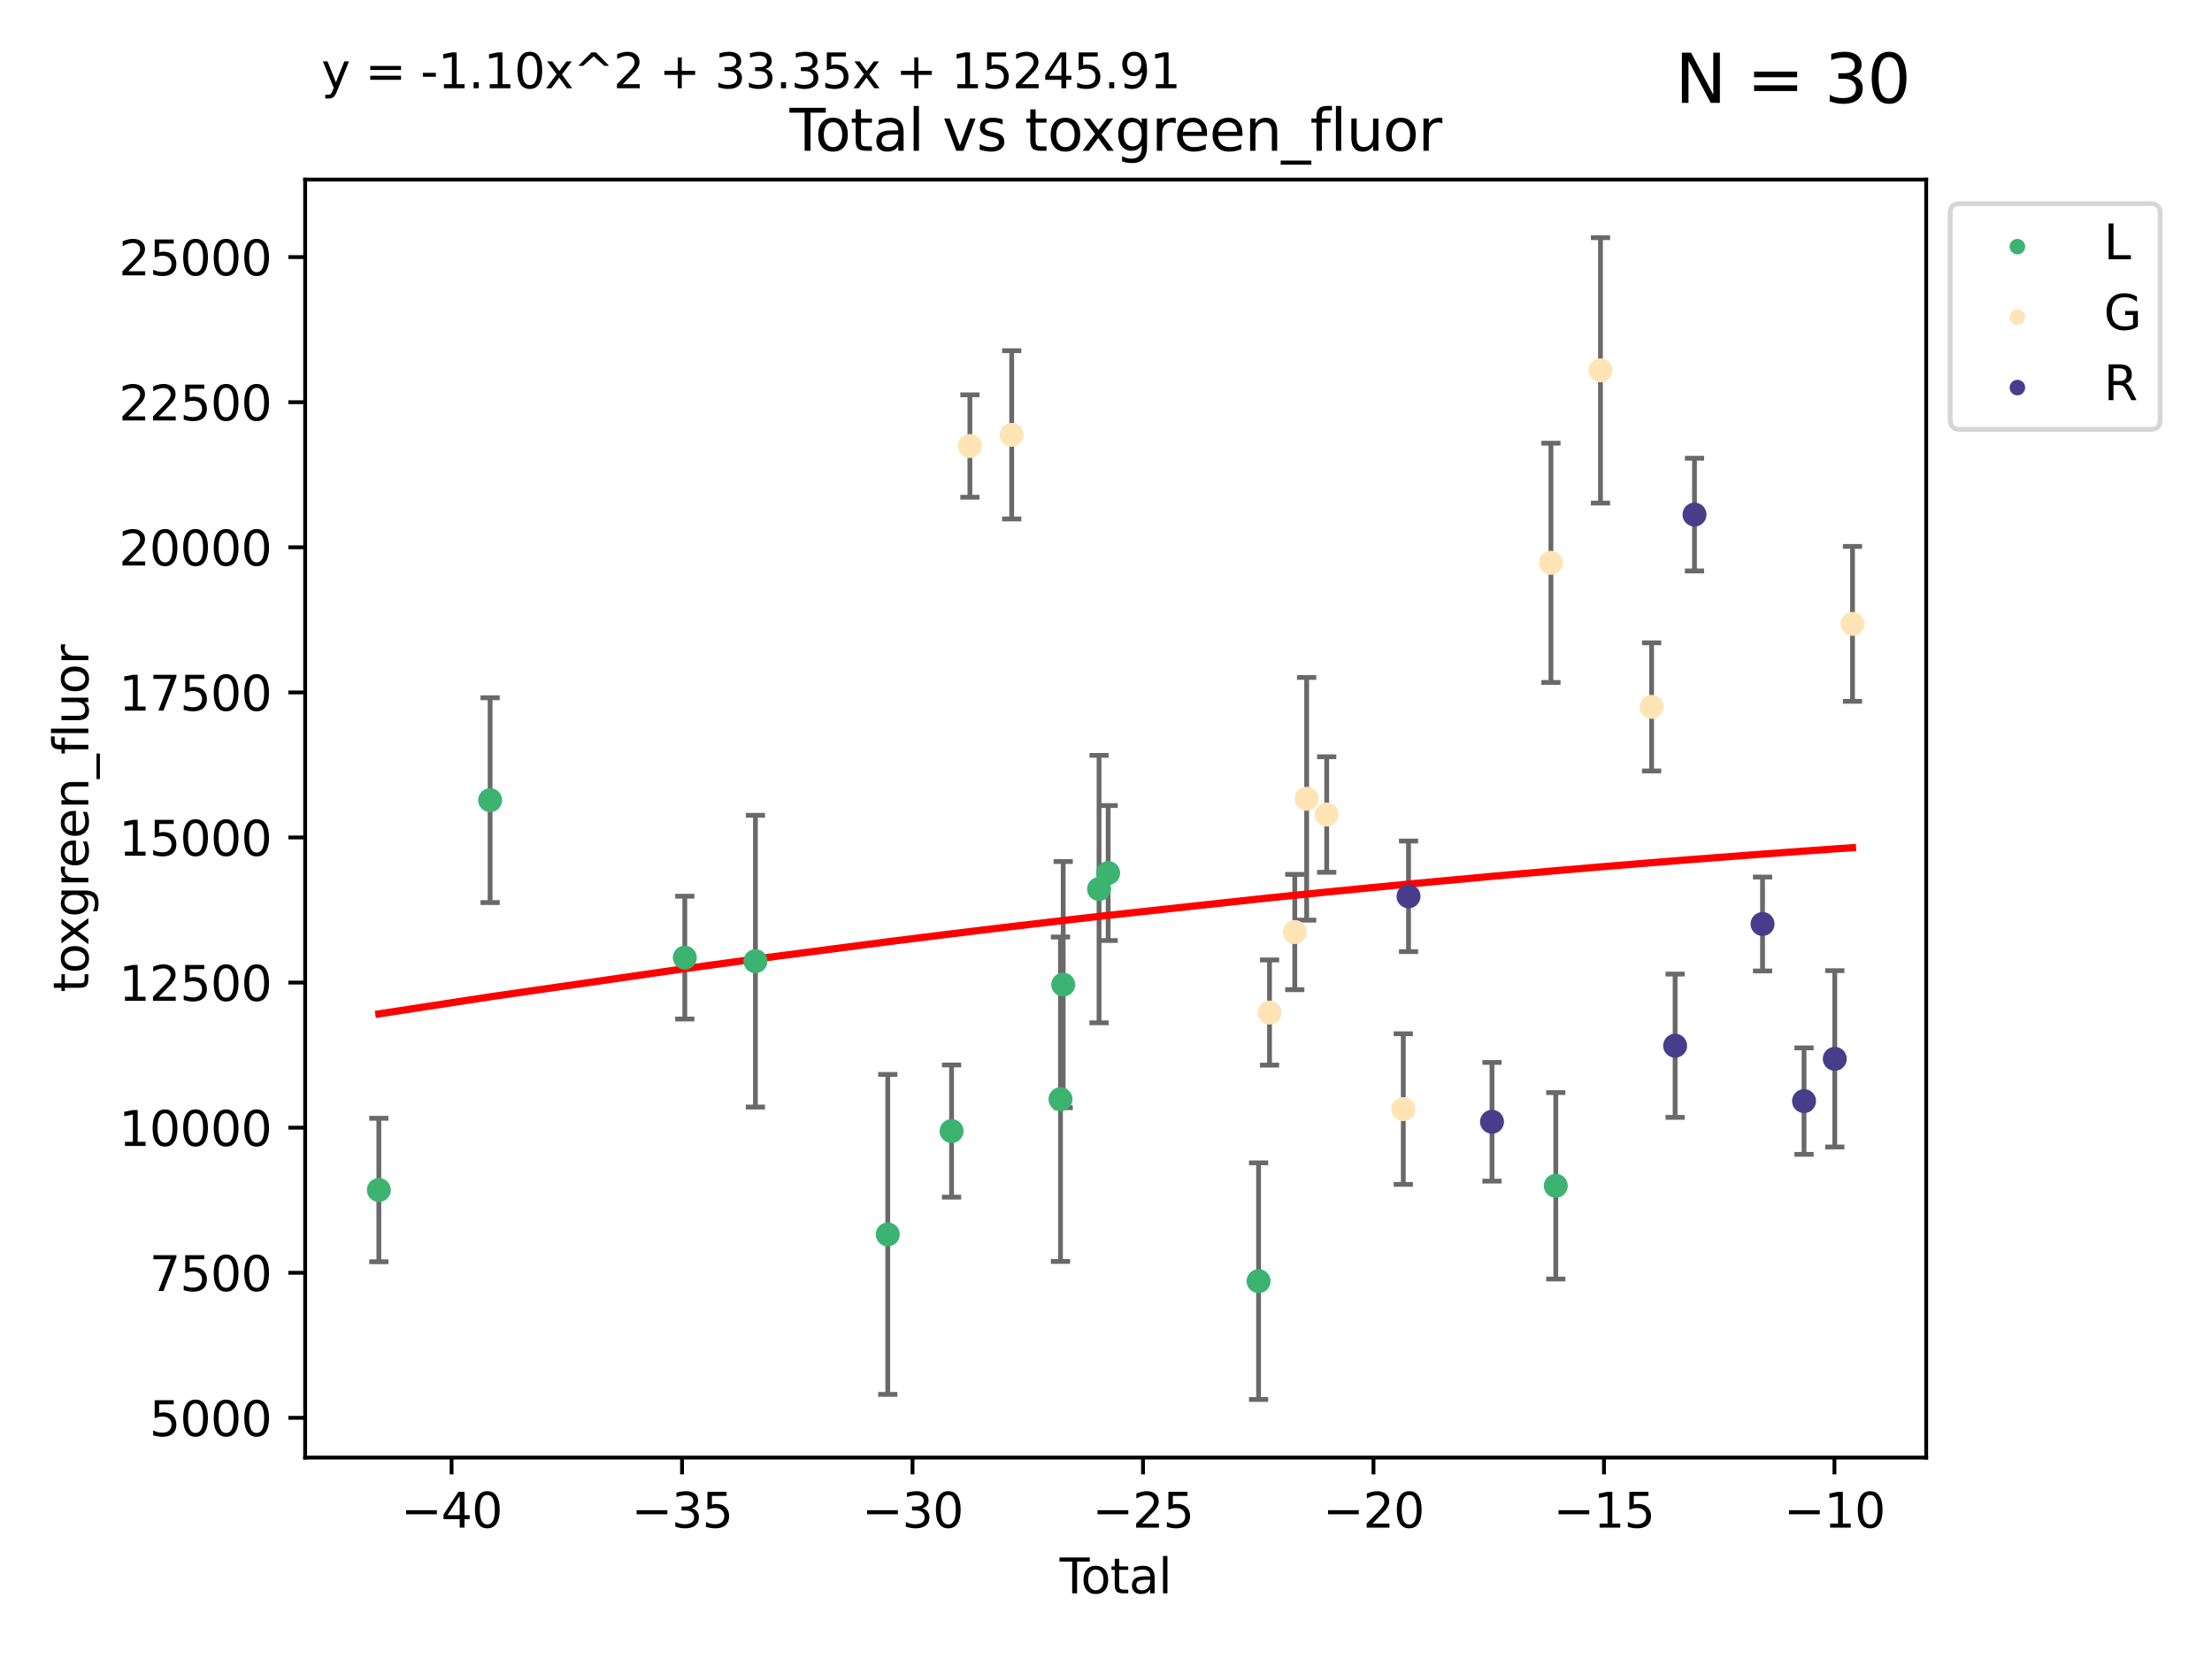 <?xml version="1.0" encoding="utf-8" standalone="no"?>
<!DOCTYPE svg PUBLIC "-//W3C//DTD SVG 1.1//EN"
  "http://www.w3.org/Graphics/SVG/1.1/DTD/svg11.dtd">
<svg xmlns:xlink="http://www.w3.org/1999/xlink" width="460.8pt" height="345.6pt" viewBox="0 0 460.8 345.6" xmlns="http://www.w3.org/2000/svg" version="1.1">
 <defs>
  <style type="text/css">*{stroke-linejoin: round; stroke-linecap: butt}</style>
 </defs>
 <g id="figure_1">
  <g id="patch_1">
   <path d="M 0 345.6 
L 460.8 345.6 
L 460.8 0 
L 0 0 
z
" style="fill: #ffffff"/>
  </g>
  <g id="axes_1">
   <g id="patch_2">
    <path d="M 63.571 303.64 
L 401.26 303.64 
L 401.26 37.411 
L 63.571 37.411 
z
" style="fill: #ffffff"/>
   </g>
   <g id="PathCollection_1">
    <defs>
     <path id="m82dba3410e" d="M 0 1.118 
C 0.297 1.118 0.581 1 0.791 0.791 
C 1 0.581 1.118 0.297 1.118 0 
C 1.118 -0.297 1 -0.581 0.791 -0.791 
C 0.581 -1 0.297 -1.118 0 -1.118 
C -0.297 -1.118 -0.581 -1 -0.791 -0.791 
C -1 -0.581 -1.118 -0.297 -1.118 0 
C -1.118 0.297 -1 0.581 -0.791 0.791 
C -0.581 1 -0.297 1.118 0 1.118 
z
" style="stroke: #3cb371"/>
    </defs>
    <g clip-path="url(#p59373475dc)">
     <use xlink:href="#m82dba3410e" x="78.921" y="247.902" style="fill: #3cb371; stroke: #3cb371"/>
     <use xlink:href="#m82dba3410e" x="102.101" y="166.687" style="fill: #3cb371; stroke: #3cb371"/>
     <use xlink:href="#m82dba3410e" x="142.655" y="199.49" style="fill: #3cb371; stroke: #3cb371"/>
     <use xlink:href="#m82dba3410e" x="157.37" y="200.23" style="fill: #3cb371; stroke: #3cb371"/>
     <use xlink:href="#m82dba3410e" x="184.936" y="257.152" style="fill: #3cb371; stroke: #3cb371"/>
     <use xlink:href="#m82dba3410e" x="198.229" y="235.623" style="fill: #3cb371; stroke: #3cb371"/>
     <use xlink:href="#m82dba3410e" x="220.919" y="228.988" style="fill: #3cb371; stroke: #3cb371"/>
     <use xlink:href="#m82dba3410e" x="221.483" y="205.112" style="fill: #3cb371; stroke: #3cb371"/>
     <use xlink:href="#m82dba3410e" x="228.951" y="185.211" style="fill: #3cb371; stroke: #3cb371"/>
     <use xlink:href="#m82dba3410e" x="230.849" y="181.869" style="fill: #3cb371; stroke: #3cb371"/>
     <use xlink:href="#m82dba3410e" x="262.185" y="266.89" style="fill: #3cb371; stroke: #3cb371"/>
     <use xlink:href="#m82dba3410e" x="324.101" y="247.025" style="fill: #3cb371; stroke: #3cb371"/>
    </g>
   </g>
   <g id="PathCollection_2">
    <defs>
     <path id="mfa068e0b24" d="M 0 1.118 
C 0.297 1.118 0.581 1 0.791 0.791 
C 1 0.581 1.118 0.297 1.118 0 
C 1.118 -0.297 1 -0.581 0.791 -0.791 
C 0.581 -1 0.297 -1.118 0 -1.118 
C -0.297 -1.118 -0.581 -1 -0.791 -0.791 
C -1 -0.581 -1.118 -0.297 -1.118 0 
C -1.118 0.297 -1 0.581 -0.791 0.791 
C -0.581 1 -0.297 1.118 0 1.118 
z
" style="stroke: #ffe4b5"/>
    </defs>
    <g clip-path="url(#p59373475dc)">
     <use xlink:href="#mfa068e0b24" x="202.05" y="92.914" style="fill: #ffe4b5; stroke: #ffe4b5"/>
     <use xlink:href="#mfa068e0b24" x="210.758" y="90.586" style="fill: #ffe4b5; stroke: #ffe4b5"/>
     <use xlink:href="#mfa068e0b24" x="264.464" y="210.929" style="fill: #ffe4b5; stroke: #ffe4b5"/>
     <use xlink:href="#mfa068e0b24" x="269.726" y="194.159" style="fill: #ffe4b5; stroke: #ffe4b5"/>
     <use xlink:href="#mfa068e0b24" x="272.2" y="166.401" style="fill: #ffe4b5; stroke: #ffe4b5"/>
     <use xlink:href="#mfa068e0b24" x="276.375" y="169.677" style="fill: #ffe4b5; stroke: #ffe4b5"/>
     <use xlink:href="#mfa068e0b24" x="292.334" y="231.038" style="fill: #ffe4b5; stroke: #ffe4b5"/>
     <use xlink:href="#mfa068e0b24" x="323.09" y="117.246" style="fill: #ffe4b5; stroke: #ffe4b5"/>
     <use xlink:href="#mfa068e0b24" x="333.409" y="77.156" style="fill: #ffe4b5; stroke: #ffe4b5"/>
     <use xlink:href="#mfa068e0b24" x="344.058" y="147.255" style="fill: #ffe4b5; stroke: #ffe4b5"/>
     <use xlink:href="#mfa068e0b24" x="385.911" y="129.967" style="fill: #ffe4b5; stroke: #ffe4b5"/>
    </g>
   </g>
   <g id="PathCollection_3">
    <defs>
     <path id="me1f61f4a36" d="M 0 1.118 
C 0.297 1.118 0.581 1 0.791 0.791 
C 1 0.581 1.118 0.297 1.118 0 
C 1.118 -0.297 1 -0.581 0.791 -0.791 
C 0.581 -1 0.297 -1.118 0 -1.118 
C -0.297 -1.118 -0.581 -1 -0.791 -0.791 
C -1 -0.581 -1.118 -0.297 -1.118 0 
C -1.118 0.297 -1 0.581 -0.791 0.791 
C -0.581 1 -0.297 1.118 0 1.118 
z
" style="stroke: #483d8b"/>
    </defs>
    <g clip-path="url(#p59373475dc)">
     <use xlink:href="#me1f61f4a36" x="293.424" y="186.718" style="fill: #483d8b; stroke: #483d8b"/>
     <use xlink:href="#me1f61f4a36" x="310.809" y="233.685" style="fill: #483d8b; stroke: #483d8b"/>
     <use xlink:href="#me1f61f4a36" x="348.959" y="217.842" style="fill: #483d8b; stroke: #483d8b"/>
     <use xlink:href="#me1f61f4a36" x="352.997" y="107.197" style="fill: #483d8b; stroke: #483d8b"/>
     <use xlink:href="#me1f61f4a36" x="367.173" y="192.484" style="fill: #483d8b; stroke: #483d8b"/>
     <use xlink:href="#me1f61f4a36" x="375.814" y="229.379" style="fill: #483d8b; stroke: #483d8b"/>
     <use xlink:href="#me1f61f4a36" x="382.218" y="220.575" style="fill: #483d8b; stroke: #483d8b"/>
    </g>
   </g>
   <g id="matplotlib.axis_1">
    <g id="xtick_1">
     <g id="line2d_1">
      <defs>
       <path id="m82b42160fc" d="M 0 0 
L 0 3.5 
" style="stroke: #000000; stroke-width: 0.8"/>
      </defs>
      <g>
       <use xlink:href="#m82b42160fc" x="94.07" y="303.64" style="stroke: #000000; stroke-width: 0.8"/>
      </g>
     </g>
     <g id="text_1">
      <!-- −40 -->
      <g transform="translate(83.517 318.238)scale(0.1 -0.1)">
       <defs>
        <path id="DejaVuSans-2212" d="M 678 2272 
L 4684 2272 
L 4684 1741 
L 678 1741 
L 678 2272 
z
" transform="scale(0.016)"/>
        <path id="DejaVuSans-34" d="M 2419 4116 
L 825 1625 
L 2419 1625 
L 2419 4116 
z
M 2253 4666 
L 3047 4666 
L 3047 1625 
L 3713 1625 
L 3713 1100 
L 3047 1100 
L 3047 0 
L 2419 0 
L 2419 1100 
L 313 1100 
L 313 1709 
L 2253 4666 
z
" transform="scale(0.016)"/>
        <path id="DejaVuSans-30" d="M 2034 4250 
Q 1547 4250 1301 3770 
Q 1056 3291 1056 2328 
Q 1056 1369 1301 889 
Q 1547 409 2034 409 
Q 2525 409 2770 889 
Q 3016 1369 3016 2328 
Q 3016 3291 2770 3770 
Q 2525 4250 2034 4250 
z
M 2034 4750 
Q 2819 4750 3233 4129 
Q 3647 3509 3647 2328 
Q 3647 1150 3233 529 
Q 2819 -91 2034 -91 
Q 1250 -91 836 529 
Q 422 1150 422 2328 
Q 422 3509 836 4129 
Q 1250 4750 2034 4750 
z
" transform="scale(0.016)"/>
       </defs>
       <use xlink:href="#DejaVuSans-2212"/>
       <use xlink:href="#DejaVuSans-34" x="83.789"/>
       <use xlink:href="#DejaVuSans-30" x="147.412"/>
      </g>
     </g>
    </g>
    <g id="xtick_2">
     <g id="line2d_2">
      <g>
       <use xlink:href="#m82b42160fc" x="142.083" y="303.64" style="stroke: #000000; stroke-width: 0.8"/>
      </g>
     </g>
     <g id="text_2">
      <!-- −35 -->
      <g transform="translate(131.53 318.238)scale(0.1 -0.1)">
       <defs>
        <path id="DejaVuSans-33" d="M 2597 2516 
Q 3050 2419 3304 2112 
Q 3559 1806 3559 1356 
Q 3559 666 3084 287 
Q 2609 -91 1734 -91 
Q 1441 -91 1130 -33 
Q 819 25 488 141 
L 488 750 
Q 750 597 1062 519 
Q 1375 441 1716 441 
Q 2309 441 2620 675 
Q 2931 909 2931 1356 
Q 2931 1769 2642 2001 
Q 2353 2234 1838 2234 
L 1294 2234 
L 1294 2753 
L 1863 2753 
Q 2328 2753 2575 2939 
Q 2822 3125 2822 3475 
Q 2822 3834 2567 4026 
Q 2313 4219 1838 4219 
Q 1578 4219 1281 4162 
Q 984 4106 628 3988 
L 628 4550 
Q 988 4650 1302 4700 
Q 1616 4750 1894 4750 
Q 2613 4750 3031 4423 
Q 3450 4097 3450 3541 
Q 3450 3153 3228 2886 
Q 3006 2619 2597 2516 
z
" transform="scale(0.016)"/>
        <path id="DejaVuSans-35" d="M 691 4666 
L 3169 4666 
L 3169 4134 
L 1269 4134 
L 1269 2991 
Q 1406 3038 1543 3061 
Q 1681 3084 1819 3084 
Q 2600 3084 3056 2656 
Q 3513 2228 3513 1497 
Q 3513 744 3044 326 
Q 2575 -91 1722 -91 
Q 1428 -91 1123 -41 
Q 819 9 494 109 
L 494 744 
Q 775 591 1075 516 
Q 1375 441 1709 441 
Q 2250 441 2565 725 
Q 2881 1009 2881 1497 
Q 2881 1984 2565 2268 
Q 2250 2553 1709 2553 
Q 1456 2553 1204 2497 
Q 953 2441 691 2322 
L 691 4666 
z
" transform="scale(0.016)"/>
       </defs>
       <use xlink:href="#DejaVuSans-2212"/>
       <use xlink:href="#DejaVuSans-33" x="83.789"/>
       <use xlink:href="#DejaVuSans-35" x="147.412"/>
      </g>
     </g>
    </g>
    <g id="xtick_3">
     <g id="line2d_3">
      <g>
       <use xlink:href="#m82b42160fc" x="190.095" y="303.64" style="stroke: #000000; stroke-width: 0.8"/>
      </g>
     </g>
     <g id="text_3">
      <!-- −30 -->
      <g transform="translate(179.543 318.238)scale(0.1 -0.1)">
       <use xlink:href="#DejaVuSans-2212"/>
       <use xlink:href="#DejaVuSans-33" x="83.789"/>
       <use xlink:href="#DejaVuSans-30" x="147.412"/>
      </g>
     </g>
    </g>
    <g id="xtick_4">
     <g id="line2d_4">
      <g>
       <use xlink:href="#m82b42160fc" x="238.108" y="303.64" style="stroke: #000000; stroke-width: 0.8"/>
      </g>
     </g>
     <g id="text_4">
      <!-- −25 -->
      <g transform="translate(227.556 318.238)scale(0.1 -0.1)">
       <defs>
        <path id="DejaVuSans-32" d="M 1228 531 
L 3431 531 
L 3431 0 
L 469 0 
L 469 531 
Q 828 903 1448 1529 
Q 2069 2156 2228 2338 
Q 2531 2678 2651 2914 
Q 2772 3150 2772 3378 
Q 2772 3750 2511 3984 
Q 2250 4219 1831 4219 
Q 1534 4219 1204 4116 
Q 875 4013 500 3803 
L 500 4441 
Q 881 4594 1212 4672 
Q 1544 4750 1819 4750 
Q 2544 4750 2975 4387 
Q 3406 4025 3406 3419 
Q 3406 3131 3298 2873 
Q 3191 2616 2906 2266 
Q 2828 2175 2409 1742 
Q 1991 1309 1228 531 
z
" transform="scale(0.016)"/>
       </defs>
       <use xlink:href="#DejaVuSans-2212"/>
       <use xlink:href="#DejaVuSans-32" x="83.789"/>
       <use xlink:href="#DejaVuSans-35" x="147.412"/>
      </g>
     </g>
    </g>
    <g id="xtick_5">
     <g id="line2d_5">
      <g>
       <use xlink:href="#m82b42160fc" x="286.121" y="303.64" style="stroke: #000000; stroke-width: 0.8"/>
      </g>
     </g>
     <g id="text_5">
      <!-- −20 -->
      <g transform="translate(275.569 318.238)scale(0.1 -0.1)">
       <use xlink:href="#DejaVuSans-2212"/>
       <use xlink:href="#DejaVuSans-32" x="83.789"/>
       <use xlink:href="#DejaVuSans-30" x="147.412"/>
      </g>
     </g>
    </g>
    <g id="xtick_6">
     <g id="line2d_6">
      <g>
       <use xlink:href="#m82b42160fc" x="334.134" y="303.64" style="stroke: #000000; stroke-width: 0.8"/>
      </g>
     </g>
     <g id="text_6">
      <!-- −15 -->
      <g transform="translate(323.581 318.238)scale(0.1 -0.1)">
       <defs>
        <path id="DejaVuSans-31" d="M 794 531 
L 1825 531 
L 1825 4091 
L 703 3866 
L 703 4441 
L 1819 4666 
L 2450 4666 
L 2450 531 
L 3481 531 
L 3481 0 
L 794 0 
L 794 531 
z
" transform="scale(0.016)"/>
       </defs>
       <use xlink:href="#DejaVuSans-2212"/>
       <use xlink:href="#DejaVuSans-31" x="83.789"/>
       <use xlink:href="#DejaVuSans-35" x="147.412"/>
      </g>
     </g>
    </g>
    <g id="xtick_7">
     <g id="line2d_7">
      <g>
       <use xlink:href="#m82b42160fc" x="382.147" y="303.64" style="stroke: #000000; stroke-width: 0.8"/>
      </g>
     </g>
     <g id="text_7">
      <!-- −10 -->
      <g transform="translate(371.594 318.238)scale(0.1 -0.1)">
       <use xlink:href="#DejaVuSans-2212"/>
       <use xlink:href="#DejaVuSans-31" x="83.789"/>
       <use xlink:href="#DejaVuSans-30" x="147.412"/>
      </g>
     </g>
    </g>
    <g id="text_8">
     <!-- Total -->
     <g transform="translate(220.739 331.917)scale(0.1 -0.1)">
      <defs>
       <path id="DejaVuSans-54" d="M -19 4666 
L 3928 4666 
L 3928 4134 
L 2272 4134 
L 2272 0 
L 1638 0 
L 1638 4134 
L -19 4134 
L -19 4666 
z
" transform="scale(0.016)"/>
       <path id="DejaVuSans-6f" d="M 1959 3097 
Q 1497 3097 1228 2736 
Q 959 2375 959 1747 
Q 959 1119 1226 758 
Q 1494 397 1959 397 
Q 2419 397 2687 759 
Q 2956 1122 2956 1747 
Q 2956 2369 2687 2733 
Q 2419 3097 1959 3097 
z
M 1959 3584 
Q 2709 3584 3137 3096 
Q 3566 2609 3566 1747 
Q 3566 888 3137 398 
Q 2709 -91 1959 -91 
Q 1206 -91 779 398 
Q 353 888 353 1747 
Q 353 2609 779 3096 
Q 1206 3584 1959 3584 
z
" transform="scale(0.016)"/>
       <path id="DejaVuSans-74" d="M 1172 4494 
L 1172 3500 
L 2356 3500 
L 2356 3053 
L 1172 3053 
L 1172 1153 
Q 1172 725 1289 603 
Q 1406 481 1766 481 
L 2356 481 
L 2356 0 
L 1766 0 
Q 1100 0 847 248 
Q 594 497 594 1153 
L 594 3053 
L 172 3053 
L 172 3500 
L 594 3500 
L 594 4494 
L 1172 4494 
z
" transform="scale(0.016)"/>
       <path id="DejaVuSans-61" d="M 2194 1759 
Q 1497 1759 1228 1600 
Q 959 1441 959 1056 
Q 959 750 1161 570 
Q 1363 391 1709 391 
Q 2188 391 2477 730 
Q 2766 1069 2766 1631 
L 2766 1759 
L 2194 1759 
z
M 3341 1997 
L 3341 0 
L 2766 0 
L 2766 531 
Q 2569 213 2275 61 
Q 1981 -91 1556 -91 
Q 1019 -91 701 211 
Q 384 513 384 1019 
Q 384 1609 779 1909 
Q 1175 2209 1959 2209 
L 2766 2209 
L 2766 2266 
Q 2766 2663 2505 2880 
Q 2244 3097 1772 3097 
Q 1472 3097 1187 3025 
Q 903 2953 641 2809 
L 641 3341 
Q 956 3463 1253 3523 
Q 1550 3584 1831 3584 
Q 2591 3584 2966 3190 
Q 3341 2797 3341 1997 
z
" transform="scale(0.016)"/>
       <path id="DejaVuSans-6c" d="M 603 4863 
L 1178 4863 
L 1178 0 
L 603 0 
L 603 4863 
z
" transform="scale(0.016)"/>
      </defs>
      <use xlink:href="#DejaVuSans-54"/>
      <use xlink:href="#DejaVuSans-6f" x="44.084"/>
      <use xlink:href="#DejaVuSans-74" x="105.266"/>
      <use xlink:href="#DejaVuSans-61" x="144.475"/>
      <use xlink:href="#DejaVuSans-6c" x="205.754"/>
     </g>
    </g>
   </g>
   <g id="matplotlib.axis_2">
    <g id="ytick_1">
     <g id="line2d_8">
      <defs>
       <path id="mcf16f461f1" d="M 0 0 
L -3.5 0 
" style="stroke: #000000; stroke-width: 0.8"/>
      </defs>
      <g>
       <use xlink:href="#mcf16f461f1" x="63.571" y="295.365" style="stroke: #000000; stroke-width: 0.8"/>
      </g>
     </g>
     <g id="text_9">
      <!-- 5000 -->
      <g transform="translate(31.121 299.164)scale(0.1 -0.1)">
       <use xlink:href="#DejaVuSans-35"/>
       <use xlink:href="#DejaVuSans-30" x="63.623"/>
       <use xlink:href="#DejaVuSans-30" x="127.246"/>
       <use xlink:href="#DejaVuSans-30" x="190.869"/>
      </g>
     </g>
    </g>
    <g id="ytick_2">
     <g id="line2d_9">
      <g>
       <use xlink:href="#mcf16f461f1" x="63.571" y="265.14" style="stroke: #000000; stroke-width: 0.8"/>
      </g>
     </g>
     <g id="text_10">
      <!-- 7500 -->
      <g transform="translate(31.121 268.939)scale(0.1 -0.1)">
       <defs>
        <path id="DejaVuSans-37" d="M 525 4666 
L 3525 4666 
L 3525 4397 
L 1831 0 
L 1172 0 
L 2766 4134 
L 525 4134 
L 525 4666 
z
" transform="scale(0.016)"/>
       </defs>
       <use xlink:href="#DejaVuSans-37"/>
       <use xlink:href="#DejaVuSans-35" x="63.623"/>
       <use xlink:href="#DejaVuSans-30" x="127.246"/>
       <use xlink:href="#DejaVuSans-30" x="190.869"/>
      </g>
     </g>
    </g>
    <g id="ytick_3">
     <g id="line2d_10">
      <g>
       <use xlink:href="#mcf16f461f1" x="63.571" y="234.914" style="stroke: #000000; stroke-width: 0.8"/>
      </g>
     </g>
     <g id="text_11">
      <!-- 10000 -->
      <g transform="translate(24.759 238.713)scale(0.1 -0.1)">
       <use xlink:href="#DejaVuSans-31"/>
       <use xlink:href="#DejaVuSans-30" x="63.623"/>
       <use xlink:href="#DejaVuSans-30" x="127.246"/>
       <use xlink:href="#DejaVuSans-30" x="190.869"/>
       <use xlink:href="#DejaVuSans-30" x="254.492"/>
      </g>
     </g>
    </g>
    <g id="ytick_4">
     <g id="line2d_11">
      <g>
       <use xlink:href="#mcf16f461f1" x="63.571" y="204.689" style="stroke: #000000; stroke-width: 0.8"/>
      </g>
     </g>
     <g id="text_12">
      <!-- 12500 -->
      <g transform="translate(24.759 208.488)scale(0.1 -0.1)">
       <use xlink:href="#DejaVuSans-31"/>
       <use xlink:href="#DejaVuSans-32" x="63.623"/>
       <use xlink:href="#DejaVuSans-35" x="127.246"/>
       <use xlink:href="#DejaVuSans-30" x="190.869"/>
       <use xlink:href="#DejaVuSans-30" x="254.492"/>
      </g>
     </g>
    </g>
    <g id="ytick_5">
     <g id="line2d_12">
      <g>
       <use xlink:href="#mcf16f461f1" x="63.571" y="174.463" style="stroke: #000000; stroke-width: 0.8"/>
      </g>
     </g>
     <g id="text_13">
      <!-- 15000 -->
      <g transform="translate(24.759 178.262)scale(0.1 -0.1)">
       <use xlink:href="#DejaVuSans-31"/>
       <use xlink:href="#DejaVuSans-35" x="63.623"/>
       <use xlink:href="#DejaVuSans-30" x="127.246"/>
       <use xlink:href="#DejaVuSans-30" x="190.869"/>
       <use xlink:href="#DejaVuSans-30" x="254.492"/>
      </g>
     </g>
    </g>
    <g id="ytick_6">
     <g id="line2d_13">
      <g>
       <use xlink:href="#mcf16f461f1" x="63.571" y="144.238" style="stroke: #000000; stroke-width: 0.8"/>
      </g>
     </g>
     <g id="text_14">
      <!-- 17500 -->
      <g transform="translate(24.759 148.037)scale(0.1 -0.1)">
       <use xlink:href="#DejaVuSans-31"/>
       <use xlink:href="#DejaVuSans-37" x="63.623"/>
       <use xlink:href="#DejaVuSans-35" x="127.246"/>
       <use xlink:href="#DejaVuSans-30" x="190.869"/>
       <use xlink:href="#DejaVuSans-30" x="254.492"/>
      </g>
     </g>
    </g>
    <g id="ytick_7">
     <g id="line2d_14">
      <g>
       <use xlink:href="#mcf16f461f1" x="63.571" y="114.012" style="stroke: #000000; stroke-width: 0.8"/>
      </g>
     </g>
     <g id="text_15">
      <!-- 20000 -->
      <g transform="translate(24.759 117.811)scale(0.1 -0.1)">
       <use xlink:href="#DejaVuSans-32"/>
       <use xlink:href="#DejaVuSans-30" x="63.623"/>
       <use xlink:href="#DejaVuSans-30" x="127.246"/>
       <use xlink:href="#DejaVuSans-30" x="190.869"/>
       <use xlink:href="#DejaVuSans-30" x="254.492"/>
      </g>
     </g>
    </g>
    <g id="ytick_8">
     <g id="line2d_15">
      <g>
       <use xlink:href="#mcf16f461f1" x="63.571" y="83.787" style="stroke: #000000; stroke-width: 0.8"/>
      </g>
     </g>
     <g id="text_16">
      <!-- 22500 -->
      <g transform="translate(24.759 87.586)scale(0.1 -0.1)">
       <use xlink:href="#DejaVuSans-32"/>
       <use xlink:href="#DejaVuSans-32" x="63.623"/>
       <use xlink:href="#DejaVuSans-35" x="127.246"/>
       <use xlink:href="#DejaVuSans-30" x="190.869"/>
       <use xlink:href="#DejaVuSans-30" x="254.492"/>
      </g>
     </g>
    </g>
    <g id="ytick_9">
     <g id="line2d_16">
      <g>
       <use xlink:href="#mcf16f461f1" x="63.571" y="53.561" style="stroke: #000000; stroke-width: 0.8"/>
      </g>
     </g>
     <g id="text_17">
      <!-- 25000 -->
      <g transform="translate(24.759 57.36)scale(0.1 -0.1)">
       <use xlink:href="#DejaVuSans-32"/>
       <use xlink:href="#DejaVuSans-35" x="63.623"/>
       <use xlink:href="#DejaVuSans-30" x="127.246"/>
       <use xlink:href="#DejaVuSans-30" x="190.869"/>
       <use xlink:href="#DejaVuSans-30" x="254.492"/>
      </g>
     </g>
    </g>
    <g id="text_18">
     <!-- toxgreen_fluor -->
     <g transform="translate(18.401 206.72)rotate(-90)scale(0.1 -0.1)">
      <defs>
       <path id="DejaVuSans-78" d="M 3513 3500 
L 2247 1797 
L 3578 0 
L 2900 0 
L 1881 1375 
L 863 0 
L 184 0 
L 1544 1831 
L 300 3500 
L 978 3500 
L 1906 2253 
L 2834 3500 
L 3513 3500 
z
" transform="scale(0.016)"/>
       <path id="DejaVuSans-67" d="M 2906 1791 
Q 2906 2416 2648 2759 
Q 2391 3103 1925 3103 
Q 1463 3103 1205 2759 
Q 947 2416 947 1791 
Q 947 1169 1205 825 
Q 1463 481 1925 481 
Q 2391 481 2648 825 
Q 2906 1169 2906 1791 
z
M 3481 434 
Q 3481 -459 3084 -895 
Q 2688 -1331 1869 -1331 
Q 1566 -1331 1297 -1286 
Q 1028 -1241 775 -1147 
L 775 -588 
Q 1028 -725 1275 -790 
Q 1522 -856 1778 -856 
Q 2344 -856 2625 -561 
Q 2906 -266 2906 331 
L 2906 616 
Q 2728 306 2450 153 
Q 2172 0 1784 0 
Q 1141 0 747 490 
Q 353 981 353 1791 
Q 353 2603 747 3093 
Q 1141 3584 1784 3584 
Q 2172 3584 2450 3431 
Q 2728 3278 2906 2969 
L 2906 3500 
L 3481 3500 
L 3481 434 
z
" transform="scale(0.016)"/>
       <path id="DejaVuSans-72" d="M 2631 2963 
Q 2534 3019 2420 3045 
Q 2306 3072 2169 3072 
Q 1681 3072 1420 2755 
Q 1159 2438 1159 1844 
L 1159 0 
L 581 0 
L 581 3500 
L 1159 3500 
L 1159 2956 
Q 1341 3275 1631 3429 
Q 1922 3584 2338 3584 
Q 2397 3584 2469 3576 
Q 2541 3569 2628 3553 
L 2631 2963 
z
" transform="scale(0.016)"/>
       <path id="DejaVuSans-65" d="M 3597 1894 
L 3597 1613 
L 953 1613 
Q 991 1019 1311 708 
Q 1631 397 2203 397 
Q 2534 397 2845 478 
Q 3156 559 3463 722 
L 3463 178 
Q 3153 47 2828 -22 
Q 2503 -91 2169 -91 
Q 1331 -91 842 396 
Q 353 884 353 1716 
Q 353 2575 817 3079 
Q 1281 3584 2069 3584 
Q 2775 3584 3186 3129 
Q 3597 2675 3597 1894 
z
M 3022 2063 
Q 3016 2534 2758 2815 
Q 2500 3097 2075 3097 
Q 1594 3097 1305 2825 
Q 1016 2553 972 2059 
L 3022 2063 
z
" transform="scale(0.016)"/>
       <path id="DejaVuSans-6e" d="M 3513 2113 
L 3513 0 
L 2938 0 
L 2938 2094 
Q 2938 2591 2744 2837 
Q 2550 3084 2163 3084 
Q 1697 3084 1428 2787 
Q 1159 2491 1159 1978 
L 1159 0 
L 581 0 
L 581 3500 
L 1159 3500 
L 1159 2956 
Q 1366 3272 1645 3428 
Q 1925 3584 2291 3584 
Q 2894 3584 3203 3211 
Q 3513 2838 3513 2113 
z
" transform="scale(0.016)"/>
       <path id="DejaVuSans-5f" d="M 3263 -1063 
L 3263 -1509 
L -63 -1509 
L -63 -1063 
L 3263 -1063 
z
" transform="scale(0.016)"/>
       <path id="DejaVuSans-66" d="M 2375 4863 
L 2375 4384 
L 1825 4384 
Q 1516 4384 1395 4259 
Q 1275 4134 1275 3809 
L 1275 3500 
L 2222 3500 
L 2222 3053 
L 1275 3053 
L 1275 0 
L 697 0 
L 697 3053 
L 147 3053 
L 147 3500 
L 697 3500 
L 697 3744 
Q 697 4328 969 4595 
Q 1241 4863 1831 4863 
L 2375 4863 
z
" transform="scale(0.016)"/>
       <path id="DejaVuSans-75" d="M 544 1381 
L 544 3500 
L 1119 3500 
L 1119 1403 
Q 1119 906 1312 657 
Q 1506 409 1894 409 
Q 2359 409 2629 706 
Q 2900 1003 2900 1516 
L 2900 3500 
L 3475 3500 
L 3475 0 
L 2900 0 
L 2900 538 
Q 2691 219 2414 64 
Q 2138 -91 1772 -91 
Q 1169 -91 856 284 
Q 544 659 544 1381 
z
M 1991 3584 
L 1991 3584 
z
" transform="scale(0.016)"/>
      </defs>
      <use xlink:href="#DejaVuSans-74"/>
      <use xlink:href="#DejaVuSans-6f" x="39.209"/>
      <use xlink:href="#DejaVuSans-78" x="97.266"/>
      <use xlink:href="#DejaVuSans-67" x="156.445"/>
      <use xlink:href="#DejaVuSans-72" x="219.922"/>
      <use xlink:href="#DejaVuSans-65" x="258.785"/>
      <use xlink:href="#DejaVuSans-65" x="320.309"/>
      <use xlink:href="#DejaVuSans-6e" x="381.832"/>
      <use xlink:href="#DejaVuSans-5f" x="445.211"/>
      <use xlink:href="#DejaVuSans-66" x="495.211"/>
      <use xlink:href="#DejaVuSans-6c" x="530.416"/>
      <use xlink:href="#DejaVuSans-75" x="558.199"/>
      <use xlink:href="#DejaVuSans-6f" x="621.578"/>
      <use xlink:href="#DejaVuSans-72" x="682.76"/>
     </g>
    </g>
   </g>
   <g id="LineCollection_1">
    <path d="M 78.921 262.849 
L 78.921 232.955 
" clip-path="url(#p59373475dc)" style="fill: none; stroke: #696969"/>
    <path d="M 102.101 188.019 
L 102.101 145.354 
" clip-path="url(#p59373475dc)" style="fill: none; stroke: #696969"/>
    <path d="M 142.655 212.281 
L 142.655 186.7 
" clip-path="url(#p59373475dc)" style="fill: none; stroke: #696969"/>
    <path d="M 157.37 230.62 
L 157.37 169.841 
" clip-path="url(#p59373475dc)" style="fill: none; stroke: #696969"/>
    <path d="M 184.936 290.477 
L 184.936 223.826 
" clip-path="url(#p59373475dc)" style="fill: none; stroke: #696969"/>
    <path d="M 198.229 249.394 
L 198.229 221.851 
" clip-path="url(#p59373475dc)" style="fill: none; stroke: #696969"/>
    <path d="M 220.919 262.779 
L 220.919 195.196 
" clip-path="url(#p59373475dc)" style="fill: none; stroke: #696969"/>
    <path d="M 221.483 230.748 
L 221.483 179.475 
" clip-path="url(#p59373475dc)" style="fill: none; stroke: #696969"/>
    <path d="M 228.951 213.071 
L 228.951 157.351 
" clip-path="url(#p59373475dc)" style="fill: none; stroke: #696969"/>
    <path d="M 230.849 195.925 
L 230.849 167.814 
" clip-path="url(#p59373475dc)" style="fill: none; stroke: #696969"/>
    <path d="M 262.185 291.539 
L 262.185 242.241 
" clip-path="url(#p59373475dc)" style="fill: none; stroke: #696969"/>
    <path d="M 324.101 266.447 
L 324.101 227.603 
" clip-path="url(#p59373475dc)" style="fill: none; stroke: #696969"/>
   </g>
   <g id="line2d_17">
    <defs>
     <path id="m1ecd8a2ca8" d="M 2 0 
L -2 -0 
" style="stroke: #696969"/>
    </defs>
    <g clip-path="url(#p59373475dc)">
     <use xlink:href="#m1ecd8a2ca8" x="78.921" y="262.849" style="fill: #696969; stroke: #696969"/>
     <use xlink:href="#m1ecd8a2ca8" x="102.101" y="188.019" style="fill: #696969; stroke: #696969"/>
     <use xlink:href="#m1ecd8a2ca8" x="142.655" y="212.281" style="fill: #696969; stroke: #696969"/>
     <use xlink:href="#m1ecd8a2ca8" x="157.37" y="230.62" style="fill: #696969; stroke: #696969"/>
     <use xlink:href="#m1ecd8a2ca8" x="184.936" y="290.477" style="fill: #696969; stroke: #696969"/>
     <use xlink:href="#m1ecd8a2ca8" x="198.229" y="249.394" style="fill: #696969; stroke: #696969"/>
     <use xlink:href="#m1ecd8a2ca8" x="220.919" y="262.779" style="fill: #696969; stroke: #696969"/>
     <use xlink:href="#m1ecd8a2ca8" x="221.483" y="230.748" style="fill: #696969; stroke: #696969"/>
     <use xlink:href="#m1ecd8a2ca8" x="228.951" y="213.071" style="fill: #696969; stroke: #696969"/>
     <use xlink:href="#m1ecd8a2ca8" x="230.849" y="195.925" style="fill: #696969; stroke: #696969"/>
     <use xlink:href="#m1ecd8a2ca8" x="262.185" y="291.539" style="fill: #696969; stroke: #696969"/>
     <use xlink:href="#m1ecd8a2ca8" x="324.101" y="266.447" style="fill: #696969; stroke: #696969"/>
    </g>
   </g>
   <g id="line2d_18">
    <g clip-path="url(#p59373475dc)">
     <use xlink:href="#m1ecd8a2ca8" x="78.921" y="232.955" style="fill: #696969; stroke: #696969"/>
     <use xlink:href="#m1ecd8a2ca8" x="102.101" y="145.354" style="fill: #696969; stroke: #696969"/>
     <use xlink:href="#m1ecd8a2ca8" x="142.655" y="186.7" style="fill: #696969; stroke: #696969"/>
     <use xlink:href="#m1ecd8a2ca8" x="157.37" y="169.841" style="fill: #696969; stroke: #696969"/>
     <use xlink:href="#m1ecd8a2ca8" x="184.936" y="223.826" style="fill: #696969; stroke: #696969"/>
     <use xlink:href="#m1ecd8a2ca8" x="198.229" y="221.851" style="fill: #696969; stroke: #696969"/>
     <use xlink:href="#m1ecd8a2ca8" x="220.919" y="195.196" style="fill: #696969; stroke: #696969"/>
     <use xlink:href="#m1ecd8a2ca8" x="221.483" y="179.475" style="fill: #696969; stroke: #696969"/>
     <use xlink:href="#m1ecd8a2ca8" x="228.951" y="157.351" style="fill: #696969; stroke: #696969"/>
     <use xlink:href="#m1ecd8a2ca8" x="230.849" y="167.814" style="fill: #696969; stroke: #696969"/>
     <use xlink:href="#m1ecd8a2ca8" x="262.185" y="242.241" style="fill: #696969; stroke: #696969"/>
     <use xlink:href="#m1ecd8a2ca8" x="324.101" y="227.603" style="fill: #696969; stroke: #696969"/>
    </g>
   </g>
   <g id="LineCollection_2">
    <path d="M 202.05 103.581 
L 202.05 82.247 
" clip-path="url(#p59373475dc)" style="fill: none; stroke: #696969"/>
    <path d="M 210.758 108.11 
L 210.758 73.062 
" clip-path="url(#p59373475dc)" style="fill: none; stroke: #696969"/>
    <path d="M 264.464 221.883 
L 264.464 199.975 
" clip-path="url(#p59373475dc)" style="fill: none; stroke: #696969"/>
    <path d="M 269.726 206.167 
L 269.726 182.152 
" clip-path="url(#p59373475dc)" style="fill: none; stroke: #696969"/>
    <path d="M 272.2 191.681 
L 272.2 141.122 
" clip-path="url(#p59373475dc)" style="fill: none; stroke: #696969"/>
    <path d="M 276.375 181.705 
L 276.375 157.649 
" clip-path="url(#p59373475dc)" style="fill: none; stroke: #696969"/>
    <path d="M 292.334 246.727 
L 292.334 215.35 
" clip-path="url(#p59373475dc)" style="fill: none; stroke: #696969"/>
    <path d="M 323.09 142.169 
L 323.09 92.322 
" clip-path="url(#p59373475dc)" style="fill: none; stroke: #696969"/>
    <path d="M 333.409 104.8 
L 333.409 49.513 
" clip-path="url(#p59373475dc)" style="fill: none; stroke: #696969"/>
    <path d="M 344.058 160.606 
L 344.058 133.905 
" clip-path="url(#p59373475dc)" style="fill: none; stroke: #696969"/>
    <path d="M 385.911 146.101 
L 385.911 113.833 
" clip-path="url(#p59373475dc)" style="fill: none; stroke: #696969"/>
   </g>
   <g id="line2d_19">
    <g clip-path="url(#p59373475dc)">
     <use xlink:href="#m1ecd8a2ca8" x="202.05" y="103.581" style="fill: #696969; stroke: #696969"/>
     <use xlink:href="#m1ecd8a2ca8" x="210.758" y="108.11" style="fill: #696969; stroke: #696969"/>
     <use xlink:href="#m1ecd8a2ca8" x="264.464" y="221.883" style="fill: #696969; stroke: #696969"/>
     <use xlink:href="#m1ecd8a2ca8" x="269.726" y="206.167" style="fill: #696969; stroke: #696969"/>
     <use xlink:href="#m1ecd8a2ca8" x="272.2" y="191.681" style="fill: #696969; stroke: #696969"/>
     <use xlink:href="#m1ecd8a2ca8" x="276.375" y="181.705" style="fill: #696969; stroke: #696969"/>
     <use xlink:href="#m1ecd8a2ca8" x="292.334" y="246.727" style="fill: #696969; stroke: #696969"/>
     <use xlink:href="#m1ecd8a2ca8" x="323.09" y="142.169" style="fill: #696969; stroke: #696969"/>
     <use xlink:href="#m1ecd8a2ca8" x="333.409" y="104.8" style="fill: #696969; stroke: #696969"/>
     <use xlink:href="#m1ecd8a2ca8" x="344.058" y="160.606" style="fill: #696969; stroke: #696969"/>
     <use xlink:href="#m1ecd8a2ca8" x="385.911" y="146.101" style="fill: #696969; stroke: #696969"/>
    </g>
   </g>
   <g id="line2d_20">
    <g clip-path="url(#p59373475dc)">
     <use xlink:href="#m1ecd8a2ca8" x="202.05" y="82.247" style="fill: #696969; stroke: #696969"/>
     <use xlink:href="#m1ecd8a2ca8" x="210.758" y="73.062" style="fill: #696969; stroke: #696969"/>
     <use xlink:href="#m1ecd8a2ca8" x="264.464" y="199.975" style="fill: #696969; stroke: #696969"/>
     <use xlink:href="#m1ecd8a2ca8" x="269.726" y="182.152" style="fill: #696969; stroke: #696969"/>
     <use xlink:href="#m1ecd8a2ca8" x="272.2" y="141.122" style="fill: #696969; stroke: #696969"/>
     <use xlink:href="#m1ecd8a2ca8" x="276.375" y="157.649" style="fill: #696969; stroke: #696969"/>
     <use xlink:href="#m1ecd8a2ca8" x="292.334" y="215.35" style="fill: #696969; stroke: #696969"/>
     <use xlink:href="#m1ecd8a2ca8" x="323.09" y="92.322" style="fill: #696969; stroke: #696969"/>
     <use xlink:href="#m1ecd8a2ca8" x="333.409" y="49.513" style="fill: #696969; stroke: #696969"/>
     <use xlink:href="#m1ecd8a2ca8" x="344.058" y="133.905" style="fill: #696969; stroke: #696969"/>
     <use xlink:href="#m1ecd8a2ca8" x="385.911" y="113.833" style="fill: #696969; stroke: #696969"/>
    </g>
   </g>
   <g id="LineCollection_3">
    <path d="M 293.424 198.233 
L 293.424 175.203 
" clip-path="url(#p59373475dc)" style="fill: none; stroke: #696969"/>
    <path d="M 310.809 246.045 
L 310.809 221.326 
" clip-path="url(#p59373475dc)" style="fill: none; stroke: #696969"/>
    <path d="M 348.959 232.764 
L 348.959 202.921 
" clip-path="url(#p59373475dc)" style="fill: none; stroke: #696969"/>
    <path d="M 352.997 118.935 
L 352.997 95.459 
" clip-path="url(#p59373475dc)" style="fill: none; stroke: #696969"/>
    <path d="M 367.173 202.268 
L 367.173 182.7 
" clip-path="url(#p59373475dc)" style="fill: none; stroke: #696969"/>
    <path d="M 375.814 240.468 
L 375.814 218.29 
" clip-path="url(#p59373475dc)" style="fill: none; stroke: #696969"/>
    <path d="M 382.218 238.942 
L 382.218 202.209 
" clip-path="url(#p59373475dc)" style="fill: none; stroke: #696969"/>
   </g>
   <g id="line2d_21">
    <g clip-path="url(#p59373475dc)">
     <use xlink:href="#m1ecd8a2ca8" x="293.424" y="198.233" style="fill: #696969; stroke: #696969"/>
     <use xlink:href="#m1ecd8a2ca8" x="310.809" y="246.045" style="fill: #696969; stroke: #696969"/>
     <use xlink:href="#m1ecd8a2ca8" x="348.959" y="232.764" style="fill: #696969; stroke: #696969"/>
     <use xlink:href="#m1ecd8a2ca8" x="352.997" y="118.935" style="fill: #696969; stroke: #696969"/>
     <use xlink:href="#m1ecd8a2ca8" x="367.173" y="202.268" style="fill: #696969; stroke: #696969"/>
     <use xlink:href="#m1ecd8a2ca8" x="375.814" y="240.468" style="fill: #696969; stroke: #696969"/>
     <use xlink:href="#m1ecd8a2ca8" x="382.218" y="238.942" style="fill: #696969; stroke: #696969"/>
    </g>
   </g>
   <g id="line2d_22">
    <g clip-path="url(#p59373475dc)">
     <use xlink:href="#m1ecd8a2ca8" x="293.424" y="175.203" style="fill: #696969; stroke: #696969"/>
     <use xlink:href="#m1ecd8a2ca8" x="310.809" y="221.326" style="fill: #696969; stroke: #696969"/>
     <use xlink:href="#m1ecd8a2ca8" x="348.959" y="202.921" style="fill: #696969; stroke: #696969"/>
     <use xlink:href="#m1ecd8a2ca8" x="352.997" y="95.459" style="fill: #696969; stroke: #696969"/>
     <use xlink:href="#m1ecd8a2ca8" x="367.173" y="182.7" style="fill: #696969; stroke: #696969"/>
     <use xlink:href="#m1ecd8a2ca8" x="375.814" y="218.29" style="fill: #696969; stroke: #696969"/>
     <use xlink:href="#m1ecd8a2ca8" x="382.218" y="202.209" style="fill: #696969; stroke: #696969"/>
    </g>
   </g>
   <g id="line2d_23">
    <path d="M 78.921 211.209 
L 102.101 207.648 
L 142.655 201.79 
L 157.37 199.781 
L 184.936 196.186 
L 198.229 194.531 
L 202.05 194.064 
L 210.758 193.017 
L 220.919 191.823 
L 221.483 191.757 
L 228.951 190.899 
L 230.849 190.684 
L 262.185 187.278 
L 264.464 187.041 
L 269.726 186.5 
L 272.2 186.248 
L 276.375 185.828 
L 292.334 184.267 
L 293.424 184.163 
L 310.809 182.552 
L 323.09 181.466 
L 324.101 181.378 
L 333.409 180.587 
L 344.058 179.712 
L 348.959 179.32 
L 352.997 179.003 
L 367.173 177.925 
L 375.814 177.297 
L 382.218 176.845 
L 385.911 176.59 
" clip-path="url(#p59373475dc)" style="fill: none; stroke: #ff0000; stroke-width: 1.5; stroke-linecap: square"/>
   </g>
   <g id="line2d_24">
    <defs>
     <path id="m05aad5638e" d="M 0 2 
C 0.53 2 1.039 1.789 1.414 1.414 
C 1.789 1.039 2 0.53 2 0 
C 2 -0.53 1.789 -1.039 1.414 -1.414 
C 1.039 -1.789 0.53 -2 0 -2 
C -0.53 -2 -1.039 -1.789 -1.414 -1.414 
C -1.789 -1.039 -2 -0.53 -2 0 
C -2 0.53 -1.789 1.039 -1.414 1.414 
C -1.039 1.789 -0.53 2 0 2 
z
" style="stroke: #3cb371"/>
    </defs>
    <g clip-path="url(#p59373475dc)">
     <use xlink:href="#m05aad5638e" x="78.921" y="247.902" style="fill: #3cb371; stroke: #3cb371"/>
     <use xlink:href="#m05aad5638e" x="102.101" y="166.687" style="fill: #3cb371; stroke: #3cb371"/>
     <use xlink:href="#m05aad5638e" x="142.655" y="199.49" style="fill: #3cb371; stroke: #3cb371"/>
     <use xlink:href="#m05aad5638e" x="157.37" y="200.23" style="fill: #3cb371; stroke: #3cb371"/>
     <use xlink:href="#m05aad5638e" x="184.936" y="257.152" style="fill: #3cb371; stroke: #3cb371"/>
     <use xlink:href="#m05aad5638e" x="198.229" y="235.623" style="fill: #3cb371; stroke: #3cb371"/>
     <use xlink:href="#m05aad5638e" x="220.919" y="228.988" style="fill: #3cb371; stroke: #3cb371"/>
     <use xlink:href="#m05aad5638e" x="221.483" y="205.112" style="fill: #3cb371; stroke: #3cb371"/>
     <use xlink:href="#m05aad5638e" x="228.951" y="185.211" style="fill: #3cb371; stroke: #3cb371"/>
     <use xlink:href="#m05aad5638e" x="230.849" y="181.869" style="fill: #3cb371; stroke: #3cb371"/>
     <use xlink:href="#m05aad5638e" x="262.185" y="266.89" style="fill: #3cb371; stroke: #3cb371"/>
     <use xlink:href="#m05aad5638e" x="324.101" y="247.025" style="fill: #3cb371; stroke: #3cb371"/>
    </g>
   </g>
   <g id="line2d_25">
    <defs>
     <path id="mc7e1a4edea" d="M 0 2 
C 0.53 2 1.039 1.789 1.414 1.414 
C 1.789 1.039 2 0.53 2 0 
C 2 -0.53 1.789 -1.039 1.414 -1.414 
C 1.039 -1.789 0.53 -2 0 -2 
C -0.53 -2 -1.039 -1.789 -1.414 -1.414 
C -1.789 -1.039 -2 -0.53 -2 0 
C -2 0.53 -1.789 1.039 -1.414 1.414 
C -1.039 1.789 -0.53 2 0 2 
z
" style="stroke: #ffe4b5"/>
    </defs>
    <g clip-path="url(#p59373475dc)">
     <use xlink:href="#mc7e1a4edea" x="202.05" y="92.914" style="fill: #ffe4b5; stroke: #ffe4b5"/>
     <use xlink:href="#mc7e1a4edea" x="210.758" y="90.586" style="fill: #ffe4b5; stroke: #ffe4b5"/>
     <use xlink:href="#mc7e1a4edea" x="264.464" y="210.929" style="fill: #ffe4b5; stroke: #ffe4b5"/>
     <use xlink:href="#mc7e1a4edea" x="269.726" y="194.159" style="fill: #ffe4b5; stroke: #ffe4b5"/>
     <use xlink:href="#mc7e1a4edea" x="272.2" y="166.401" style="fill: #ffe4b5; stroke: #ffe4b5"/>
     <use xlink:href="#mc7e1a4edea" x="276.375" y="169.677" style="fill: #ffe4b5; stroke: #ffe4b5"/>
     <use xlink:href="#mc7e1a4edea" x="292.334" y="231.038" style="fill: #ffe4b5; stroke: #ffe4b5"/>
     <use xlink:href="#mc7e1a4edea" x="323.09" y="117.246" style="fill: #ffe4b5; stroke: #ffe4b5"/>
     <use xlink:href="#mc7e1a4edea" x="333.409" y="77.156" style="fill: #ffe4b5; stroke: #ffe4b5"/>
     <use xlink:href="#mc7e1a4edea" x="344.058" y="147.255" style="fill: #ffe4b5; stroke: #ffe4b5"/>
     <use xlink:href="#mc7e1a4edea" x="385.911" y="129.967" style="fill: #ffe4b5; stroke: #ffe4b5"/>
    </g>
   </g>
   <g id="line2d_26">
    <defs>
     <path id="med4df1c0a2" d="M 0 2 
C 0.53 2 1.039 1.789 1.414 1.414 
C 1.789 1.039 2 0.53 2 0 
C 2 -0.53 1.789 -1.039 1.414 -1.414 
C 1.039 -1.789 0.53 -2 0 -2 
C -0.53 -2 -1.039 -1.789 -1.414 -1.414 
C -1.789 -1.039 -2 -0.53 -2 0 
C -2 0.53 -1.789 1.039 -1.414 1.414 
C -1.039 1.789 -0.53 2 0 2 
z
" style="stroke: #483d8b"/>
    </defs>
    <g clip-path="url(#p59373475dc)">
     <use xlink:href="#med4df1c0a2" x="293.424" y="186.718" style="fill: #483d8b; stroke: #483d8b"/>
     <use xlink:href="#med4df1c0a2" x="310.809" y="233.685" style="fill: #483d8b; stroke: #483d8b"/>
     <use xlink:href="#med4df1c0a2" x="348.959" y="217.842" style="fill: #483d8b; stroke: #483d8b"/>
     <use xlink:href="#med4df1c0a2" x="352.997" y="107.197" style="fill: #483d8b; stroke: #483d8b"/>
     <use xlink:href="#med4df1c0a2" x="367.173" y="192.484" style="fill: #483d8b; stroke: #483d8b"/>
     <use xlink:href="#med4df1c0a2" x="375.814" y="229.379" style="fill: #483d8b; stroke: #483d8b"/>
     <use xlink:href="#med4df1c0a2" x="382.218" y="220.575" style="fill: #483d8b; stroke: #483d8b"/>
    </g>
   </g>
   <g id="patch_3">
    <path d="M 63.571 303.64 
L 63.571 37.411 
" style="fill: none; stroke: #000000; stroke-width: 0.8; stroke-linejoin: miter; stroke-linecap: square"/>
   </g>
   <g id="patch_4">
    <path d="M 401.26 303.64 
L 401.26 37.411 
" style="fill: none; stroke: #000000; stroke-width: 0.8; stroke-linejoin: miter; stroke-linecap: square"/>
   </g>
   <g id="patch_5">
    <path d="M 63.571 303.64 
L 401.26 303.64 
" style="fill: none; stroke: #000000; stroke-width: 0.8; stroke-linejoin: miter; stroke-linecap: square"/>
   </g>
   <g id="patch_6">
    <path d="M 63.571 37.411 
L 401.26 37.411 
" style="fill: none; stroke: #000000; stroke-width: 0.8; stroke-linejoin: miter; stroke-linecap: square"/>
   </g>
   <g id="text_19">
    <!-- N = 30 -->
    <g transform="translate(348.964 21.426)scale(0.14 -0.14)">
     <defs>
      <path id="DejaVuSans-4e" d="M 628 4666 
L 1478 4666 
L 3547 763 
L 3547 4666 
L 4159 4666 
L 4159 0 
L 3309 0 
L 1241 3903 
L 1241 0 
L 628 0 
L 628 4666 
z
" transform="scale(0.016)"/>
      <path id="DejaVuSans-20" transform="scale(0.016)"/>
      <path id="DejaVuSans-3d" d="M 678 2906 
L 4684 2906 
L 4684 2381 
L 678 2381 
L 678 2906 
z
M 678 1631 
L 4684 1631 
L 4684 1100 
L 678 1100 
L 678 1631 
z
" transform="scale(0.016)"/>
     </defs>
     <use xlink:href="#DejaVuSans-4e"/>
     <use xlink:href="#DejaVuSans-20" x="74.805"/>
     <use xlink:href="#DejaVuSans-3d" x="106.592"/>
     <use xlink:href="#DejaVuSans-20" x="190.381"/>
     <use xlink:href="#DejaVuSans-33" x="222.168"/>
     <use xlink:href="#DejaVuSans-30" x="285.791"/>
    </g>
   </g>
   <g id="text_20">
    <!-- y = -1.10x^2 + 33.35x + 15245.91 -->
    <g transform="translate(66.948 18.387)scale(0.1 -0.1)">
     <defs>
      <path id="DejaVuSans-79" d="M 2059 -325 
Q 1816 -950 1584 -1140 
Q 1353 -1331 966 -1331 
L 506 -1331 
L 506 -850 
L 844 -850 
Q 1081 -850 1212 -737 
Q 1344 -625 1503 -206 
L 1606 56 
L 191 3500 
L 800 3500 
L 1894 763 
L 2988 3500 
L 3597 3500 
L 2059 -325 
z
" transform="scale(0.016)"/>
      <path id="DejaVuSans-2d" d="M 313 2009 
L 1997 2009 
L 1997 1497 
L 313 1497 
L 313 2009 
z
" transform="scale(0.016)"/>
      <path id="DejaVuSans-2e" d="M 684 794 
L 1344 794 
L 1344 0 
L 684 0 
L 684 794 
z
" transform="scale(0.016)"/>
      <path id="DejaVuSans-5e" d="M 2988 4666 
L 4684 2925 
L 4056 2925 
L 2681 4159 
L 1306 2925 
L 678 2925 
L 2375 4666 
L 2988 4666 
z
" transform="scale(0.016)"/>
      <path id="DejaVuSans-2b" d="M 2944 4013 
L 2944 2272 
L 4684 2272 
L 4684 1741 
L 2944 1741 
L 2944 0 
L 2419 0 
L 2419 1741 
L 678 1741 
L 678 2272 
L 2419 2272 
L 2419 4013 
L 2944 4013 
z
" transform="scale(0.016)"/>
      <path id="DejaVuSans-39" d="M 703 97 
L 703 672 
Q 941 559 1184 500 
Q 1428 441 1663 441 
Q 2288 441 2617 861 
Q 2947 1281 2994 2138 
Q 2813 1869 2534 1725 
Q 2256 1581 1919 1581 
Q 1219 1581 811 2004 
Q 403 2428 403 3163 
Q 403 3881 828 4315 
Q 1253 4750 1959 4750 
Q 2769 4750 3195 4129 
Q 3622 3509 3622 2328 
Q 3622 1225 3098 567 
Q 2575 -91 1691 -91 
Q 1453 -91 1209 -44 
Q 966 3 703 97 
z
M 1959 2075 
Q 2384 2075 2632 2365 
Q 2881 2656 2881 3163 
Q 2881 3666 2632 3958 
Q 2384 4250 1959 4250 
Q 1534 4250 1286 3958 
Q 1038 3666 1038 3163 
Q 1038 2656 1286 2365 
Q 1534 2075 1959 2075 
z
" transform="scale(0.016)"/>
     </defs>
     <use xlink:href="#DejaVuSans-79"/>
     <use xlink:href="#DejaVuSans-20" x="59.18"/>
     <use xlink:href="#DejaVuSans-3d" x="90.967"/>
     <use xlink:href="#DejaVuSans-20" x="174.756"/>
     <use xlink:href="#DejaVuSans-2d" x="206.543"/>
     <use xlink:href="#DejaVuSans-31" x="242.627"/>
     <use xlink:href="#DejaVuSans-2e" x="306.25"/>
     <use xlink:href="#DejaVuSans-31" x="338.037"/>
     <use xlink:href="#DejaVuSans-30" x="401.66"/>
     <use xlink:href="#DejaVuSans-78" x="465.283"/>
     <use xlink:href="#DejaVuSans-5e" x="524.463"/>
     <use xlink:href="#DejaVuSans-32" x="608.252"/>
     <use xlink:href="#DejaVuSans-20" x="671.875"/>
     <use xlink:href="#DejaVuSans-2b" x="703.662"/>
     <use xlink:href="#DejaVuSans-20" x="787.451"/>
     <use xlink:href="#DejaVuSans-33" x="819.238"/>
     <use xlink:href="#DejaVuSans-33" x="882.861"/>
     <use xlink:href="#DejaVuSans-2e" x="946.484"/>
     <use xlink:href="#DejaVuSans-33" x="978.271"/>
     <use xlink:href="#DejaVuSans-35" x="1041.895"/>
     <use xlink:href="#DejaVuSans-78" x="1105.518"/>
     <use xlink:href="#DejaVuSans-20" x="1164.697"/>
     <use xlink:href="#DejaVuSans-2b" x="1196.484"/>
     <use xlink:href="#DejaVuSans-20" x="1280.273"/>
     <use xlink:href="#DejaVuSans-31" x="1312.061"/>
     <use xlink:href="#DejaVuSans-35" x="1375.684"/>
     <use xlink:href="#DejaVuSans-32" x="1439.307"/>
     <use xlink:href="#DejaVuSans-34" x="1502.93"/>
     <use xlink:href="#DejaVuSans-35" x="1566.553"/>
     <use xlink:href="#DejaVuSans-2e" x="1630.176"/>
     <use xlink:href="#DejaVuSans-39" x="1661.963"/>
     <use xlink:href="#DejaVuSans-31" x="1725.586"/>
    </g>
   </g>
   <g id="text_21">
    <!-- Total vs toxgreen_fluor -->
    <g transform="translate(164.48 31.411)scale(0.12 -0.12)">
     <defs>
      <path id="DejaVuSans-76" d="M 191 3500 
L 800 3500 
L 1894 563 
L 2988 3500 
L 3597 3500 
L 2284 0 
L 1503 0 
L 191 3500 
z
" transform="scale(0.016)"/>
      <path id="DejaVuSans-73" d="M 2834 3397 
L 2834 2853 
Q 2591 2978 2328 3040 
Q 2066 3103 1784 3103 
Q 1356 3103 1142 2972 
Q 928 2841 928 2578 
Q 928 2378 1081 2264 
Q 1234 2150 1697 2047 
L 1894 2003 
Q 2506 1872 2764 1633 
Q 3022 1394 3022 966 
Q 3022 478 2636 193 
Q 2250 -91 1575 -91 
Q 1294 -91 989 -36 
Q 684 19 347 128 
L 347 722 
Q 666 556 975 473 
Q 1284 391 1588 391 
Q 1994 391 2212 530 
Q 2431 669 2431 922 
Q 2431 1156 2273 1281 
Q 2116 1406 1581 1522 
L 1381 1569 
Q 847 1681 609 1914 
Q 372 2147 372 2553 
Q 372 3047 722 3315 
Q 1072 3584 1716 3584 
Q 2034 3584 2315 3537 
Q 2597 3491 2834 3397 
z
" transform="scale(0.016)"/>
     </defs>
     <use xlink:href="#DejaVuSans-54"/>
     <use xlink:href="#DejaVuSans-6f" x="44.084"/>
     <use xlink:href="#DejaVuSans-74" x="105.266"/>
     <use xlink:href="#DejaVuSans-61" x="144.475"/>
     <use xlink:href="#DejaVuSans-6c" x="205.754"/>
     <use xlink:href="#DejaVuSans-20" x="233.537"/>
     <use xlink:href="#DejaVuSans-76" x="265.324"/>
     <use xlink:href="#DejaVuSans-73" x="324.504"/>
     <use xlink:href="#DejaVuSans-20" x="376.604"/>
     <use xlink:href="#DejaVuSans-74" x="408.391"/>
     <use xlink:href="#DejaVuSans-6f" x="447.6"/>
     <use xlink:href="#DejaVuSans-78" x="505.656"/>
     <use xlink:href="#DejaVuSans-67" x="564.836"/>
     <use xlink:href="#DejaVuSans-72" x="628.312"/>
     <use xlink:href="#DejaVuSans-65" x="667.176"/>
     <use xlink:href="#DejaVuSans-65" x="728.699"/>
     <use xlink:href="#DejaVuSans-6e" x="790.223"/>
     <use xlink:href="#DejaVuSans-5f" x="853.602"/>
     <use xlink:href="#DejaVuSans-66" x="903.602"/>
     <use xlink:href="#DejaVuSans-6c" x="938.807"/>
     <use xlink:href="#DejaVuSans-75" x="966.59"/>
     <use xlink:href="#DejaVuSans-6f" x="1029.969"/>
     <use xlink:href="#DejaVuSans-72" x="1091.15"/>
    </g>
   </g>
   <g id="legend_1">
    <g id="patch_7">
     <path d="M 408.26 89.446 
L 448.008 89.446 
Q 450.008 89.446 450.008 87.446 
L 450.008 44.411 
Q 450.008 42.411 448.008 42.411 
L 408.26 42.411 
Q 406.26 42.411 406.26 44.411 
L 406.26 87.446 
Q 406.26 89.446 408.26 89.446 
z
" style="fill: #ffffff; opacity: 0.8; stroke: #cccccc; stroke-linejoin: miter"/>
    </g>
    <g id="PathCollection_4">
     <g>
      <use xlink:href="#m82dba3410e" x="420.26" y="51.385" style="fill: #3cb371; stroke: #3cb371"/>
     </g>
    </g>
    <g id="text_22">
     <!-- L -->
     <g transform="translate(438.26 54.01)scale(0.1 -0.1)">
      <defs>
       <path id="DejaVuSans-4c" d="M 628 4666 
L 1259 4666 
L 1259 531 
L 3531 531 
L 3531 0 
L 628 0 
L 628 4666 
z
" transform="scale(0.016)"/>
      </defs>
      <use xlink:href="#DejaVuSans-4c"/>
     </g>
    </g>
    <g id="PathCollection_5">
     <g>
      <use xlink:href="#mfa068e0b24" x="420.26" y="66.063" style="fill: #ffe4b5; stroke: #ffe4b5"/>
     </g>
    </g>
    <g id="text_23">
     <!-- G -->
     <g transform="translate(438.26 68.688)scale(0.1 -0.1)">
      <defs>
       <path id="DejaVuSans-47" d="M 3809 666 
L 3809 1919 
L 2778 1919 
L 2778 2438 
L 4434 2438 
L 4434 434 
Q 4069 175 3628 42 
Q 3188 -91 2688 -91 
Q 1594 -91 976 548 
Q 359 1188 359 2328 
Q 359 3472 976 4111 
Q 1594 4750 2688 4750 
Q 3144 4750 3555 4637 
Q 3966 4525 4313 4306 
L 4313 3634 
Q 3963 3931 3569 4081 
Q 3175 4231 2741 4231 
Q 1884 4231 1454 3753 
Q 1025 3275 1025 2328 
Q 1025 1384 1454 906 
Q 1884 428 2741 428 
Q 3075 428 3337 486 
Q 3600 544 3809 666 
z
" transform="scale(0.016)"/>
      </defs>
      <use xlink:href="#DejaVuSans-47"/>
     </g>
    </g>
    <g id="PathCollection_6">
     <g>
      <use xlink:href="#me1f61f4a36" x="420.26" y="80.741" style="fill: #483d8b; stroke: #483d8b"/>
     </g>
    </g>
    <g id="text_24">
     <!-- R -->
     <g transform="translate(438.26 83.366)scale(0.1 -0.1)">
      <defs>
       <path id="DejaVuSans-52" d="M 2841 2188 
Q 3044 2119 3236 1894 
Q 3428 1669 3622 1275 
L 4263 0 
L 3584 0 
L 2988 1197 
Q 2756 1666 2539 1819 
Q 2322 1972 1947 1972 
L 1259 1972 
L 1259 0 
L 628 0 
L 628 4666 
L 2053 4666 
Q 2853 4666 3247 4331 
Q 3641 3997 3641 3322 
Q 3641 2881 3436 2590 
Q 3231 2300 2841 2188 
z
M 1259 4147 
L 1259 2491 
L 2053 2491 
Q 2509 2491 2742 2702 
Q 2975 2913 2975 3322 
Q 2975 3731 2742 3939 
Q 2509 4147 2053 4147 
L 1259 4147 
z
" transform="scale(0.016)"/>
      </defs>
      <use xlink:href="#DejaVuSans-52"/>
     </g>
    </g>
   </g>
  </g>
 </g>
 <defs>
  <clipPath id="p59373475dc">
   <rect x="63.571" y="37.411" width="337.689" height="266.229"/>
  </clipPath>
 </defs>
</svg>
